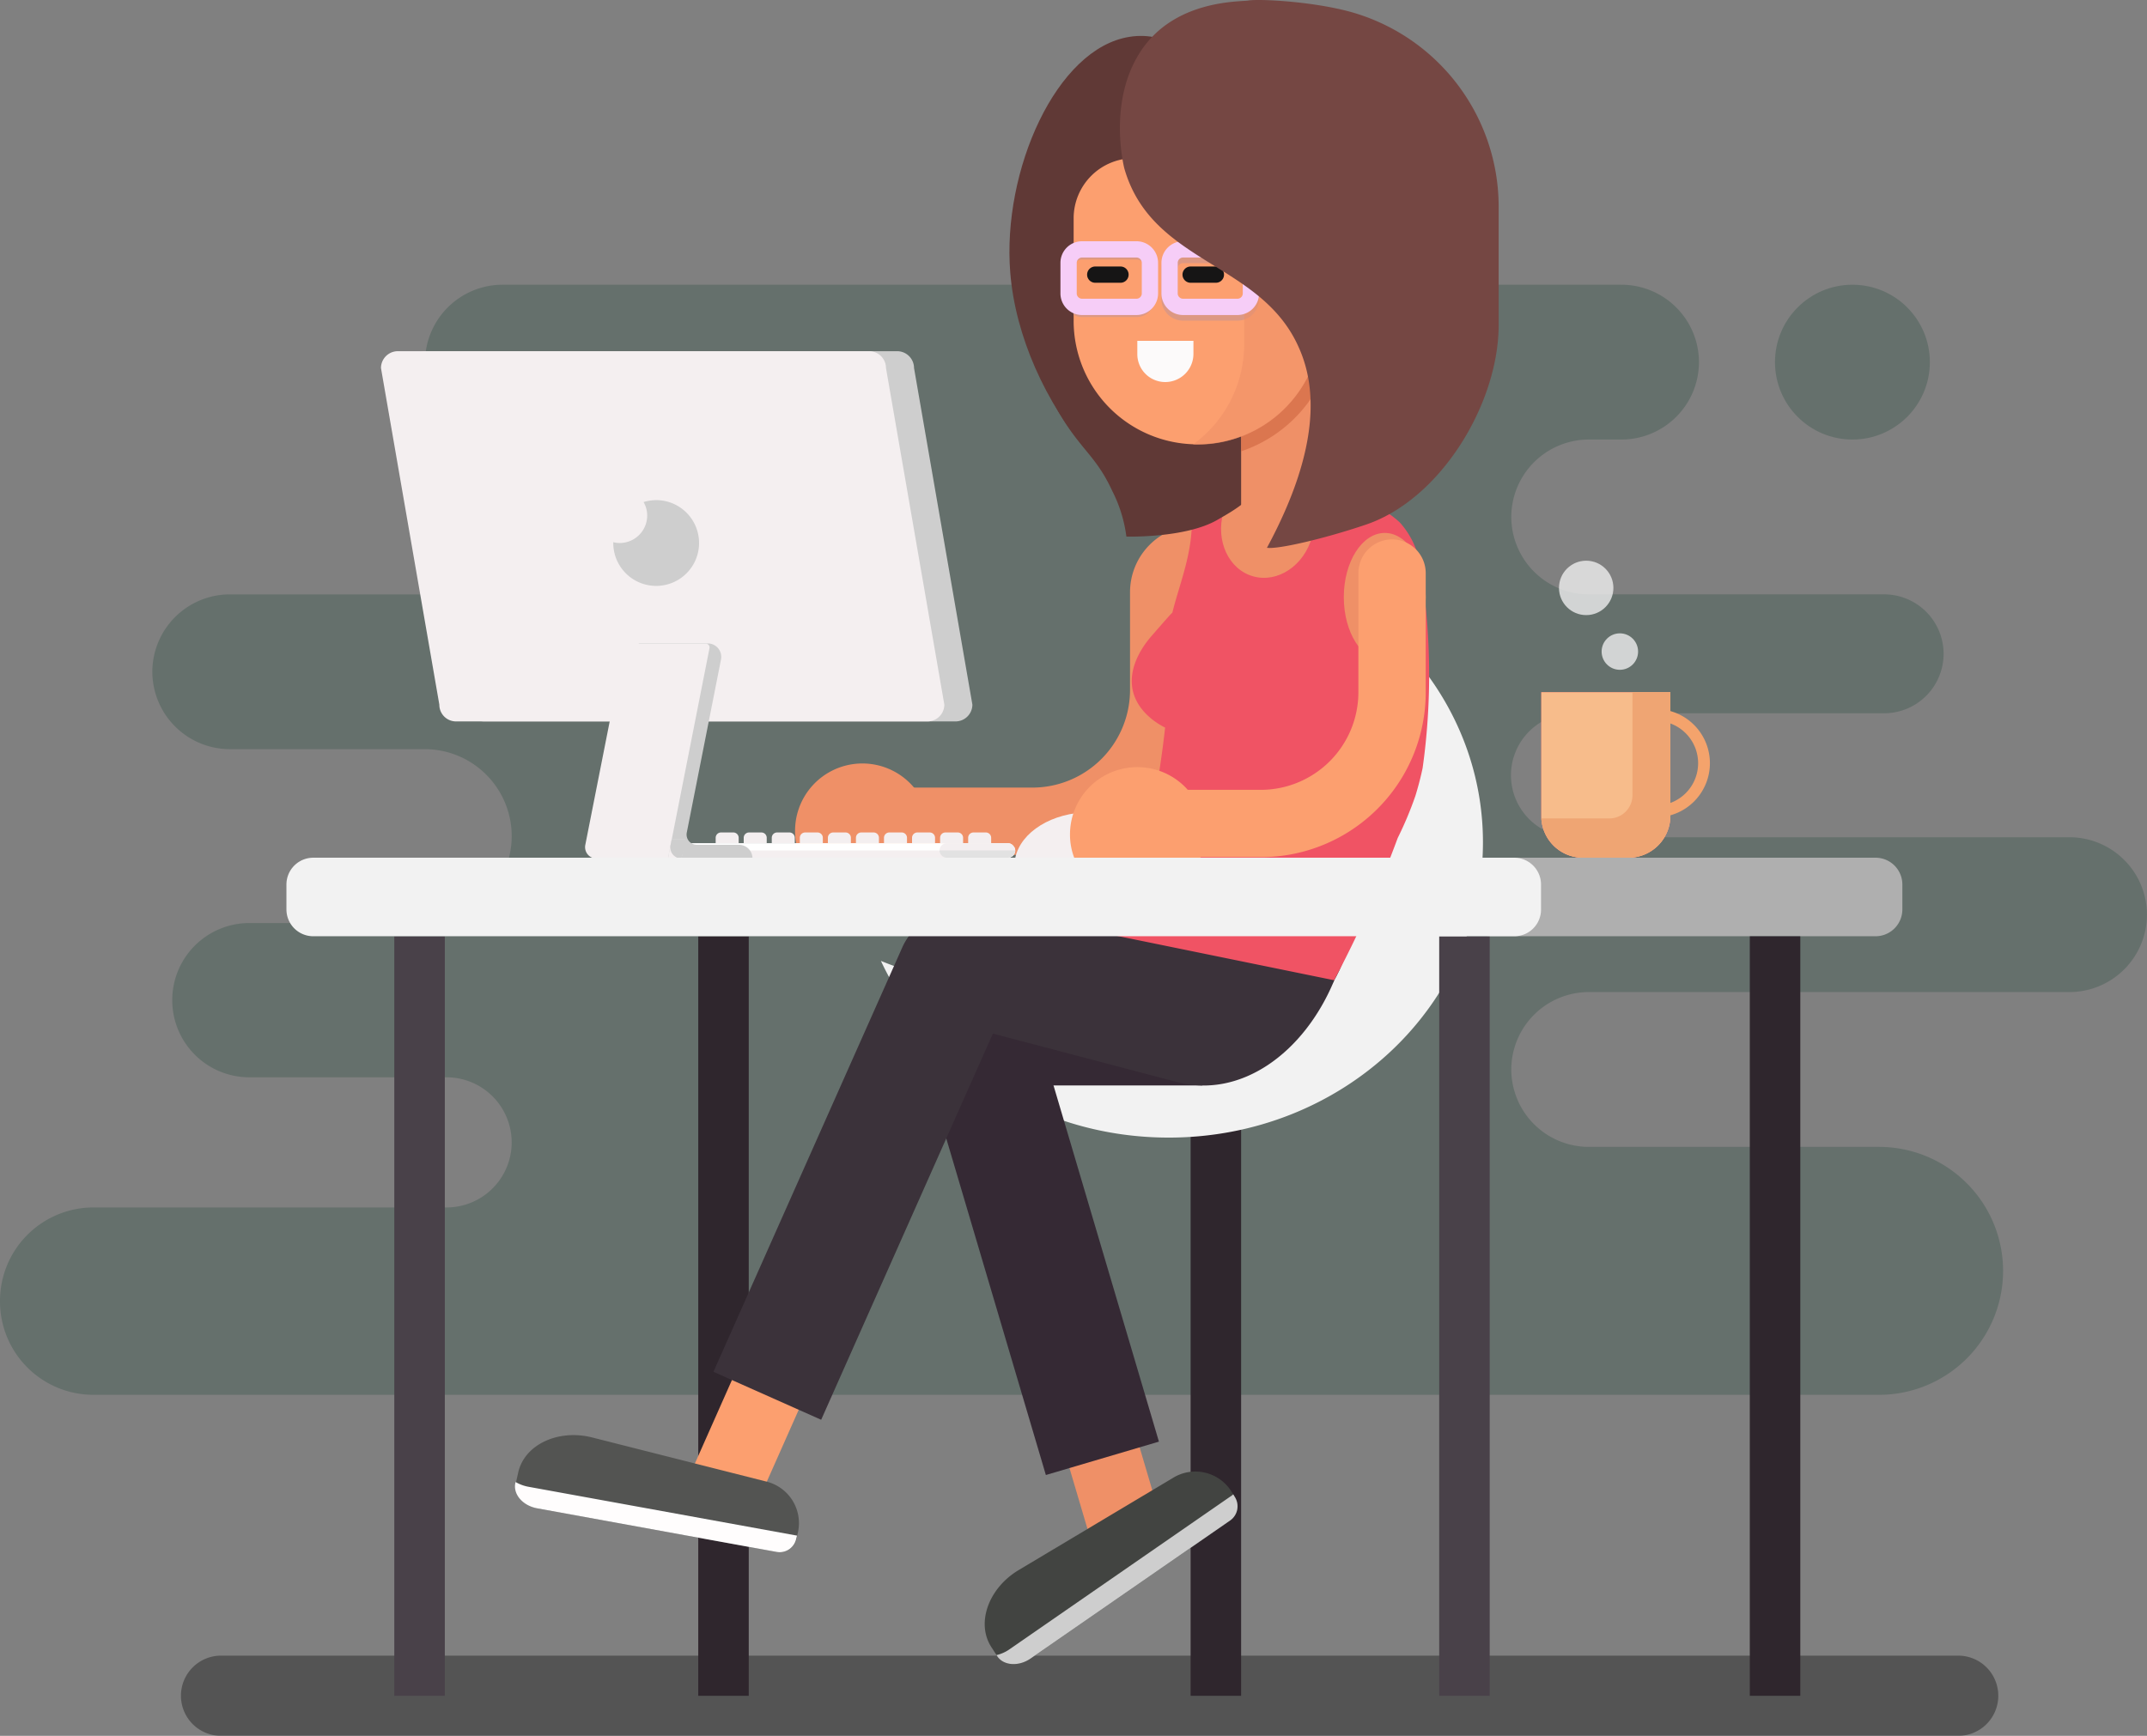 <svg id="girl-ills" xmlns="http://www.w3.org/2000/svg" width="395.385" height="319.759" viewBox="0 0 395.385 319.759">
  <rect x="0" y="0" width="395.385" height="319.759" fill="#808080" stroke="none"/>
  <path id="XMLID_1_" d="M200.388,804.076h319.9a7.387,7.387,0,0,0,7.388-7.388h0a7.386,7.386,0,0,0-7.388-7.388h-319.9A7.386,7.386,0,0,0,193,796.688h0A7.386,7.386,0,0,0,200.388,804.076Z" transform="translate(-159.677 -484.317)" opacity="0.34"/>
  <path id="XMLID_28_" d="M157.2,470.475h65.045a12,12,0,0,0,11.986-11.986h0A12,12,0,0,0,222.249,446.5h-36.32a14.2,14.2,0,0,1-14.208-14.208h0a14.2,14.2,0,0,1,14.208-14.208h32.29a16.03,16.03,0,0,0,16.016-16.016h0a16.03,16.03,0,0,0-16.016-16.016H182.313A14.288,14.288,0,0,1,168.054,371.8h0a14.288,14.288,0,0,1,14.259-14.259h64.27a14.288,14.288,0,0,0,14.259-14.259h0a14.288,14.288,0,0,0-14.259-14.259H232.53a14.288,14.288,0,0,1-14.259-14.259h0A14.288,14.288,0,0,1,232.53,300.5H438.618a14.288,14.288,0,0,1,14.259,14.259h0a14.288,14.288,0,0,1-14.259,14.259h-6.045a14.288,14.288,0,0,0-14.259,14.259h0a14.288,14.288,0,0,0,14.259,14.259h54.4a10.958,10.958,0,0,1,10.953,10.953h0a10.958,10.958,0,0,1-10.953,10.953h-57.3a11.421,11.421,0,0,0-11.418,11.418h0a11.421,11.421,0,0,0,11.418,11.418h91.445a14.288,14.288,0,0,1,14.259,14.259h0A14.288,14.288,0,0,1,521.126,430.8H432.573a14.288,14.288,0,0,0-14.259,14.259h0a14.288,14.288,0,0,0,14.259,14.259h53.472a22.843,22.843,0,0,1,22.836,22.836h0a22.843,22.843,0,0,1-22.836,22.836H157.2a17.2,17.2,0,0,1-17.2-17.2h0A17.221,17.221,0,0,1,157.2,470.475Z" transform="translate(-140 -248.051)" fill="#65706c"/>
  <rect id="XMLID_114_" width="9.3" height="139.906" transform="translate(128.588 172.477)" fill="#2f262d"/>
  <path id="XMLID_85_" d="M614.138,578.555a6.754,6.754,0,0,0-3.41-8.886,7.219,7.219,0,0,0-2.738-.568,6.745,6.745,0,0,0-6.148,3.978l-33.065,74.5,12.3,5.476Z" transform="translate(-440.857 -377.881)" fill="#fc9f6f"/>
  <rect id="XMLID_7_" width="9.3" height="139.906" transform="translate(219.26 172.477)" fill="#2f262d"/>
  <path id="XMLID_80_" d="M400,479.156c31.98,0,57.864-24.385,57.864-54.4a52,52,0,0,0-4.856-21.854c20.356,8.421,34.563,27.589,34.563,49.8,0,30.068-25.884,54.4-57.864,54.4-23.714,0-44.069-13.381-53.007-32.548A61.235,61.235,0,0,0,400,479.156Z" transform="translate(-214.475 -297.547)" fill="#f2f2f2"/>
  <ellipse id="XMLID_15_" cx="31.67" cy="29.087" rx="31.67" ry="29.087" transform="translate(185.887 138.16)" fill="#3b323a"/>
  <path id="XMLID_4_" d="M232.108,519.266h70.831a4.939,4.939,0,0,0,4.908-4.908v-4.65a4.939,4.939,0,0,0-4.908-4.908H232.108a4.939,4.939,0,0,0-4.908,4.908v4.65A4.939,4.939,0,0,0,232.108,519.266Z" transform="translate(42.486 -346.801)" fill="#afafaf"/>
  <path id="XMLID_19_" d="M503.66,434.558a17.992,17.992,0,0,0,17.979-17.979V398.6a12.37,12.37,0,0,1,12.4-12.4h0v30.378a30.362,30.362,0,0,1-30.378,30.378H478.5v-12.4Z" transform="translate(-313.537 -289.475)" fill="#ef9067"/>
  <path id="XMLID_8_" d="M412.932,255.345c1.86,23.507,22.526,49.546,41.848,46.239,18.5-3.151,31.205-32.342,24.954-52.8-3.875-12.606-14.518-20.511-23.094-26.865-8.886-6.613-14.879-11.056-21.7-9.971C421.4,214.014,411.433,236.643,412.932,255.345Z" transform="translate(-226.889 -205.169)" fill="#603936"/>
  <path id="XMLID_30_" d="M411.021,398.485c.362-.413,3.255-3.771,3.771-4.236,1.343-5.528,4.081-11.624,3.513-18.754,3.875-2.842,10.281-6.458,17.566-5.941a38.6,38.6,0,0,1,5.58.93,39.211,39.211,0,0,1,11.573,4.546,17.778,17.778,0,0,1,3.668,2.635,15.433,15.433,0,0,1,3.823,8.473,123.536,123.536,0,0,1,.362,36.733c-.568,2.738-1.343,5.166-1.343,5.166a66.014,66.014,0,0,1-3.255,7.75,214.227,214.227,0,0,1-11.728,26.245c-3.616.568-11.831,4.185-17.256,2.325-8.266-2.842-25.315-9.2-31.412-10.488,7.595-8.525,14.569-18.031,16.378-29.6.465-3,.878-5.941,1.188-8.835-.723-.362-5.115-2.583-5.993-7.026C406.526,403.6,410.3,399.312,411.021,398.485Z" transform="translate(-198.888 -281.405)" fill="#f05364"/>
  <ellipse id="XMLID_48_" cx="8.472" cy="9.867" rx="8.472" ry="9.867" transform="matrix(-0.963, -0.269, 0.269, -0.963, 238.951, 108.451)" fill="#ef9067"/>
  <path id="XMLID_20_" d="M496.035,339.484c-2.842,6.716-7.543,9.041-10.539,10.8-5.838,3.41-16.791,3.1-16.791,3.1a25.724,25.724,0,0,0-2.583-8.37c-2.687-5.838-5.166-7.233-8.628-12.5-5.166-7.956-7.75-17.566-6.1-18.5,1.188-.723,4.443,3,6.561,5.166C464,325.38,477.539,334.576,496.035,339.484Z" transform="translate(-261.273 -254.539)" fill="#603936"/>
  <path id="XMLID_10_" d="M436.106,353.476h2.17a8.555,8.555,0,0,0,8.576-8.576V312.3H429.7v34.718A6.45,6.45,0,0,0,436.106,353.476Z" transform="translate(-201.138 -253.755)" fill="#ef9067"/>
  <rect id="XMLID_5_" width="9.3" height="139.906" transform="translate(322.237 172.477)" fill="#2f262d"/>
  <rect id="XMLID_96_" width="9.3" height="139.906" transform="translate(265.04 172.477)" fill="#494149"/>
  <rect id="XMLID_102_" width="9.3" height="139.906" transform="translate(72.614 172.477)" fill="#494149"/>
  <path id="XMLID_27_" d="M446.852,313.925A25.436,25.436,0,0,1,429.7,335.055V308.5h17.152Z" transform="translate(-201.138 -251.918)" fill="#d36b46" opacity="0.71"/>
  <path id="XMLID_6_" d="M457.184,308.1h0a22.755,22.755,0,0,0,22.784-22.784v-27.8a2.1,2.1,0,0,0-2.118-2.118H445.456A11.069,11.069,0,0,0,434.4,266.456v18.857A22.755,22.755,0,0,0,457.184,308.1Z" transform="translate(-236.682 -226.251)" fill="#fc9f6f"/>
  <path id="XMLID_29_" d="M493.9,298.058a1.692,1.692,0,0,0,1.55,1.033h10.023a1.72,1.72,0,0,0,1.7-1.7v-5.631a1.72,1.72,0,0,0-1.7-1.7H495.45a1.692,1.692,0,0,0-1.55,1.033v-2.17a3.156,3.156,0,0,1,1.55-.413h10.023a3.241,3.241,0,0,1,3.255,3.255v5.631a3.241,3.241,0,0,1-3.255,3.255H495.45a3.156,3.156,0,0,1-1.55-.413Z" transform="translate(-296.182 -242.251)" fill="#dd9883"/>
  <path id="XMLID_13_" d="M461.88,300.491H471.9a2.48,2.48,0,0,0,2.48-2.48V292.38a2.48,2.48,0,0,0-2.48-2.48H461.88a2.48,2.48,0,0,0-2.48,2.48v5.631A2.48,2.48,0,0,0,461.88,300.491Z" transform="translate(-244.013 -242.927)" fill="none" stroke="#dd9883" stroke-linecap="round" stroke-linejoin="round" stroke-miterlimit="10" stroke-width="3"/>
  <path id="XMLID_36_" d="M456.056,286.848v-27.8a2.1,2.1,0,0,0-2.118-2.118l-18.7-6.561c2.015-2.635-3.1,2.273.465,2.273h32.393a2.1,2.1,0,0,1,2.118,2.118v27.8a22.755,22.755,0,0,1-22.784,22.784H446.6A22.845,22.845,0,0,0,456.056,286.848Z" transform="translate(-226.926 -223.446)" fill="#ef9067" opacity="0.6"/>
  <path id="XMLID_14_" d="M497.88,298.491H507.9a2.48,2.48,0,0,0,2.48-2.48V290.38a2.48,2.48,0,0,0-2.48-2.48H497.88a2.48,2.48,0,0,0-2.48,2.48v5.631A2.48,2.48,0,0,0,497.88,298.491Z" transform="translate(-298.612 -241.961)" fill="none" stroke="#f6cdf7" stroke-linecap="round" stroke-linejoin="round" stroke-miterlimit="10" stroke-width="3"/>
  <path id="XMLID_17_" d="M485.015,328.095h0a5.193,5.193,0,0,0,5.218-5.166V320.5H479.9v2.428A5.138,5.138,0,0,0,485.015,328.095Z" transform="translate(-270.454 -257.718)" fill="#fcfafa"/>
  <line id="XMLID_11_" x1="4.65" stroke-width="3" transform="translate(219.262 50.589)" stroke="#161515" stroke-linecap="round" stroke-linejoin="round" stroke-miterlimit="10" fill="none"/>
  <line id="XMLID_22_" x1="4.65" stroke-width="3" transform="translate(201.696 50.589)" stroke="#161515" stroke-linecap="round" stroke-linejoin="round" stroke-miterlimit="10" fill="none"/>
  <path id="XMLID_9_" d="M461.88,298.491H471.9a2.48,2.48,0,0,0,2.48-2.48V290.38a2.48,2.48,0,0,0-2.48-2.48H461.88a2.48,2.48,0,0,0-2.48,2.48v5.631A2.48,2.48,0,0,0,461.88,298.491Z" transform="translate(-244.013 -241.961)" fill="none" stroke="#f6cdf7" stroke-linecap="round" stroke-linejoin="round" stroke-miterlimit="10" stroke-width="3"/>
  <path id="XMLID_23_" d="M375.8,207.205c6.251-8.06,16.894-7.9,18.857-8.111,1.757-.362,11.418.1,18.5,1.963a37.276,37.276,0,0,1,27.692,36.061v21.7c0,14.569-10.746,32.238-24.54,36.836-7.646,2.583-16.119,4.546-18.134,4.236,10.229-18.961,8.835-30.172,5.941-36.733-6.923-16.016-27.227-15.448-32.238-33.272C371.773,229.369,368.622,216.5,375.8,207.205Z" transform="translate(-164.859 -198.981)" fill="#754743"/>
  <path id="XMLID_21_" d="M483.9,391.3" transform="translate(-266.188 -291.94)" fill="#f05364"/>
  <path id="XMLID_32_" d="M574.675,487.887a11.908,11.908,0,0,1-.775-4.288,12.4,12.4,0,0,1,24.8,0,11.906,11.906,0,0,1-.775,4.288Z" transform="translate(-427.484 -330.561)" fill="#ef9067"/>
  <path id="XMLID_42_" d="M490.2,496.97c1.033-4.753,6.768-8.37,13.743-8.37,6.923,0,12.709,3.616,13.743,8.37Z" transform="translate(-303.228 -338.971)" fill="#f4eff0"/>
  <ellipse id="XMLID_16_" cx="7.543" cy="11.831" rx="7.543" ry="11.831" transform="translate(247.471 98.172)" fill="#ef9067"/>
  <path id="XMLID_24_" d="M422.26,437.436a17.992,17.992,0,0,0,17.979-17.979V397.5a6.218,6.218,0,0,1,6.2-6.2h0a6.218,6.218,0,0,1,6.2,6.2v21.957a30.361,30.361,0,0,1-30.378,30.378H397.1v-12.4h25.16Z" transform="translate(-190.082 -291.94)" fill="#fc9f6f"/>
  <path id="XMLID_33_" d="M544.895,502.287h57.864a1.368,1.368,0,0,0,1.343-1.343h0a1.368,1.368,0,0,0-1.343-1.343H544.843a1.368,1.368,0,0,0-1.343,1.343h0A1.379,1.379,0,0,0,544.895,502.287Z" transform="translate(-417.181 -344.288)" fill="#fff"/>
  <path id="XMLID_76_" d="M544.743,501.572h57.864a1.367,1.367,0,0,0,1.188-.672,1.465,1.465,0,0,1,.207.672,1.368,1.368,0,0,1-1.343,1.343H544.743a1.368,1.368,0,0,1-1.343-1.343,1.039,1.039,0,0,1,.207-.672A1.324,1.324,0,0,0,544.743,501.572Z" transform="translate(-417.03 -344.916)" fill="#f4eff0"/>
  <path id="XMLID_70_" d="M544.843,502.287h11.211a1.368,1.368,0,0,0,1.343-1.343h0a1.368,1.368,0,0,0-1.343-1.343H544.843a1.368,1.368,0,0,0-1.343,1.343h0A1.334,1.334,0,0,0,544.843,502.287Z" transform="translate(-370.477 -344.288)" fill="#f4eff0"/>
  <g id="XMLID_37_" transform="translate(131.795 153.349)">
    <g id="XMLID_148_" transform="translate(0)">
      <path id="XMLID_150_" d="M642,497.763h4.237v-.982a.981.981,0,0,0-.982-.982h-2.273a.981.981,0,0,0-.982.982Z" transform="translate(-642 -495.8)" fill="#f4eff0"/>
    </g>
    <g id="XMLID_145_" transform="translate(5.166)">
      <path id="XMLID_147_" d="M632,497.763h4.236v-.982a.981.981,0,0,0-.982-.982h-2.273a.981.981,0,0,0-.982.982v.982Z" transform="translate(-632 -495.8)" fill="#f4eff0"/>
    </g>
    <g id="XMLID_142_" transform="translate(10.333)">
      <path id="XMLID_144_" d="M622,497.763h4.236v-.982a.981.981,0,0,0-.982-.982h-2.273a.981.981,0,0,0-.982.982Z" transform="translate(-622 -495.8)" fill="#f4eff0"/>
    </g>
    <g id="XMLID_139_" transform="translate(15.499)">
      <path id="XMLID_141_" d="M612,497.763h4.236v-.982a.981.981,0,0,0-.982-.982h-2.273a.981.981,0,0,0-.982.982Z" transform="translate(-612 -495.8)" fill="#f4eff0"/>
    </g>
    <g id="XMLID_136_" transform="translate(20.666)">
      <path id="XMLID_138_" d="M602,497.763h4.236v-.982a.981.981,0,0,0-.982-.982h-2.273a.981.981,0,0,0-.982.982Z" transform="translate(-602 -495.8)" fill="#f4eff0"/>
    </g>
    <g id="XMLID_133_" transform="translate(25.832)">
      <path id="XMLID_135_" d="M592,497.763h4.236v-.982a.981.981,0,0,0-.982-.982h-2.273a.981.981,0,0,0-.982.982Z" transform="translate(-592 -495.8)" fill="#f4eff0"/>
    </g>
    <g id="XMLID_130_" transform="translate(30.998)">
      <path id="XMLID_132_" d="M582,497.763h4.236v-.982a.981.981,0,0,0-.982-.982h-2.273a.981.981,0,0,0-.982.982Z" transform="translate(-582 -495.8)" fill="#f4eff0"/>
    </g>
    <g id="XMLID_127_" transform="translate(36.165)">
      <path id="XMLID_129_" d="M572,497.763h4.236v-.982a.981.981,0,0,0-.982-.982h-2.273a.981.981,0,0,0-.982.982Z" transform="translate(-572 -495.8)" fill="#f4eff0"/>
    </g>
    <g id="XMLID_124_" transform="translate(41.331)">
      <path id="XMLID_126_" d="M562,497.763h4.236v-.982a.981.981,0,0,0-.982-.982h-2.273a.981.981,0,0,0-.982.982Z" transform="translate(-562 -495.8)" fill="#f4eff0"/>
    </g>
    <g id="XMLID_121_" transform="translate(46.498)">
      <path id="XMLID_123_" d="M552,497.763h4.236v-.982a.981.981,0,0,0-.982-.982h-2.273a.981.981,0,0,0-.982.982Z" transform="translate(-552 -495.8)" fill="#f4eff0"/>
    </g>
  </g>
  <path id="XMLID_74_" d="M555.954,503.543H544.743A1.368,1.368,0,0,1,543.4,502.2h13.949A1.379,1.379,0,0,1,555.954,503.543Z" transform="translate(-370.377 -345.545)" fill="#e2e2e2"/>
  <path id="XMLID_71_" d="M491.7,565.7h40.866l.31-21.7H482.248a6.13,6.13,0,0,0-6.148,6.148h0A15.611,15.611,0,0,0,491.7,565.7Z" transform="translate(-311.137 -365.749)" fill="#352934"/>
  <path id="XMLID_100_" d="M530.444,654.534,505.386,569.8a6.711,6.711,0,0,0-6.458-4.8,8.1,8.1,0,0,0-1.912.258,6.745,6.745,0,0,0-4.546,8.37l25.057,84.729Z" transform="translate(-317.02 -375.9)" fill="#ef9067"/>
  <path id="XMLID_72_" d="M518.894,628.872l20.821-6.148-26.245-88.707a10.87,10.87,0,0,0-13.484-7.336h0a10.87,10.87,0,0,0-7.336,13.484Z" transform="translate(-326.29 -357.161)" fill="#352934"/>
  <g id="XMLID_31_" transform="translate(70.16 64.693)">
    <path id="XMLID_25_" d="M572.546,392.4h86.8a3.109,3.109,0,0,0,3.1-3.1l-10.746-62a3.109,3.109,0,0,0-3.1-3.1H561.8a3.109,3.109,0,0,0-3.1,3.1l10.746,62A3.076,3.076,0,0,0,572.546,392.4Z" transform="translate(-553.534 -324.2)" fill="#cecece"/>
    <path id="XMLID_26_" d="M582.546,392.4h86.8a3.109,3.109,0,0,0,3.1-3.1l-10.746-62a3.109,3.109,0,0,0-3.1-3.1H571.8a3.109,3.109,0,0,0-3.1,3.1l10.746,62A3.076,3.076,0,0,0,582.546,392.4Z" transform="translate(-568.7 -324.2)" fill="#f4eff0"/>
    <path id="XMLID_41_" d="M637.157,464.513l7.13-36.113H657a2.481,2.481,0,0,1,2.428,2.945l-6.3,31.877a1.887,1.887,0,0,0,1.86,2.273h7.75a2.48,2.48,0,0,1,2.48,2.48H640.1A2.9,2.9,0,0,1,637.157,464.513Z" transform="translate(-596.808 -374.566)" fill="#cecece"/>
    <path id="XMLID_34_" d="M654.46,468.075h13.174l7.646-38.748a.685.685,0,0,0-.723-.827H659.729l-7.336,37.146A2.107,2.107,0,0,0,654.46,468.075Z" transform="translate(-614.782 -374.614)" fill="#f4eff0"/>
    <path id="XMLID_38_" d="M663.48,501.813H661l.672-3.513H664.2Z" transform="translate(-608.148 -408.353)" fill="#f4eff0"/>
    <path id="XMLID_35_" d="M662.556,501.813h0a2.065,2.065,0,0,1-2.015-2.48l.207-1.033h2.79Z" transform="translate(-607.224 -408.353)" fill="#cecece"/>
    <path id="XMLID_69_" d="M657.288,385.2a5.071,5.071,0,0,0,5.063-5.063,4.939,4.939,0,0,0-.672-2.48A8.421,8.421,0,0,1,664,377.3a7.9,7.9,0,1,1-7.9,7.9v-.155A4.69,4.69,0,0,0,657.288,385.2Z" transform="translate(-613.322 -349.866)" fill="#cecece"/>
  </g>
  <path id="XMLID_66_" d="M437.768,543.1l42.571,11.211c11.573,3.048,23.3-5.167,28.932-18.754L443.3,522.073a10.851,10.851,0,0,0-13.226,7.75h0A10.81,10.81,0,0,0,437.768,543.1Z" transform="translate(-263.557 -354.982)" fill="#3b323a"/>
  <path id="XMLID_68_" d="M543.5,608.924l19.839,8.835,34.77-78.219a10.849,10.849,0,0,0-5.528-14.311h0a10.849,10.849,0,0,0-14.311,5.528Z" transform="translate(-412.114 -356.225)" fill="#3b323a"/>
  <path id="XMLID_2_" d="M582.133,519.266H360.908A4.939,4.939,0,0,1,356,514.358v-4.65a4.939,4.939,0,0,1,4.908-4.908H582.133a4.939,4.939,0,0,1,4.908,4.908v4.65A4.906,4.906,0,0,1,582.133,519.266Z" transform="translate(-303.251 -346.801)" fill="#f2f2f2"/>
  <path id="XMLID_73_" d="M624.572,724.176l43.966,8.008a3.165,3.165,0,0,0,3.668-2.377l.31-1.395a7.882,7.882,0,0,0-5.941-9.2l-32.032-8.111c-6.2-1.55-12.451,1.292-13.588,6.51l-.413,1.86C620.077,721.593,621.885,723.711,624.572,724.176Z" transform="translate(-525.532 -446.317)" fill="#535452"/>
  <path id="XMLID_95_" d="M623.7,728.278l49.133,8.938c.1,0,.207.052.31.052l-.155.62a3.123,3.123,0,0,1-3.668,2.377l-43.966-8.008c-2.687-.465-4.546-2.583-4.081-4.7l.052-.155A7.282,7.282,0,0,0,623.7,728.278Z" transform="translate(-526.365 -454.397)" fill="#fffdfd"/>
  <path id="XMLID_89_" d="M472.606,758.1l36.733-25.419a3.148,3.148,0,0,0,.878-4.288l-.775-1.24a7.838,7.838,0,0,0-10.694-2.273l-28.364,16.946c-5.528,3.307-7.9,9.765-5.011,14.208l1.033,1.6C467.543,759.445,470.385,759.652,472.606,758.1Z" transform="translate(-282.793 -452.602)" fill="#424441"/>
  <path id="XMLID_87_" d="M466.451,760.422l41.073-28.415c.1-.052.155-.155.258-.207l.31.517a3.2,3.2,0,0,1-.878,4.288l-36.733,25.419c-2.222,1.55-5.063,1.343-6.2-.465l-.1-.155A6.752,6.752,0,0,0,466.451,760.422Z" transform="translate(-280.668 -456.524)" fill="#cecece"/>
  <path id="XMLID_86_" d="M317.6,476.282h8.37a7.717,7.717,0,0,0,7.7-7.7V445.8H309.9v22.784A7.651,7.651,0,0,0,317.6,476.282Z" transform="translate(-26.058 -318.283)" fill="#ff6161"/>
  <path id="XMLID_112_" d="M305.771,451.8a9.971,9.971,0,1,1-9.971,9.971A9.977,9.977,0,0,1,305.771,451.8Zm0,17.772a7.8,7.8,0,1,0-7.8-7.8A7.828,7.828,0,0,0,305.771,469.573Z" transform="translate(-0.85 -321.183)" fill="#f4a36c"/>
  <path id="XMLID_97_" d="M317.6,476.282h8.37a7.717,7.717,0,0,0,7.7-7.7V445.8H309.9v22.784A7.651,7.651,0,0,0,317.6,476.282Z" transform="translate(-26.058 -318.283)" fill="#f7bc8b"/>
  <path id="XMLID_108_" d="M322.4,469.049a4.278,4.278,0,0,0,4.288-4.288V445.8h6.975v22.784a7.717,7.717,0,0,1-7.7,7.7H317.6a7.737,7.737,0,0,1-7.7-7.233Z" transform="translate(-26.058 -318.283)" fill="#efa573"/>
  <path id="XMLID_18_" d="M476.675,489.187a11.909,11.909,0,0,1-.775-4.288,12.4,12.4,0,1,1,24.8,0,11.908,11.908,0,0,1-.775,4.288Z" transform="translate(-278.853 -331.189)" fill="#fc9f6f"/>
  <path id="XMLID_44_" d="M393.3,391.1" transform="translate(-128.78 -291.843)" fill="#f05364"/>
  <circle id="XMLID_12_" cx="3.358" cy="3.358" r="3.358" transform="translate(294.95 116.667)" fill="#f2f2f2" opacity="0.77"/>
  <circle id="XMLID_43_" cx="5.011" cy="5.011" r="5.011" transform="translate(287.097 103.286)" fill="#f2f2f2" opacity="0.77"/>
  <circle id="XMLID_45_" cx="14.259" cy="14.259" r="14.259" transform="translate(326.878 52.449)" fill="#65706c"/>
</svg>
